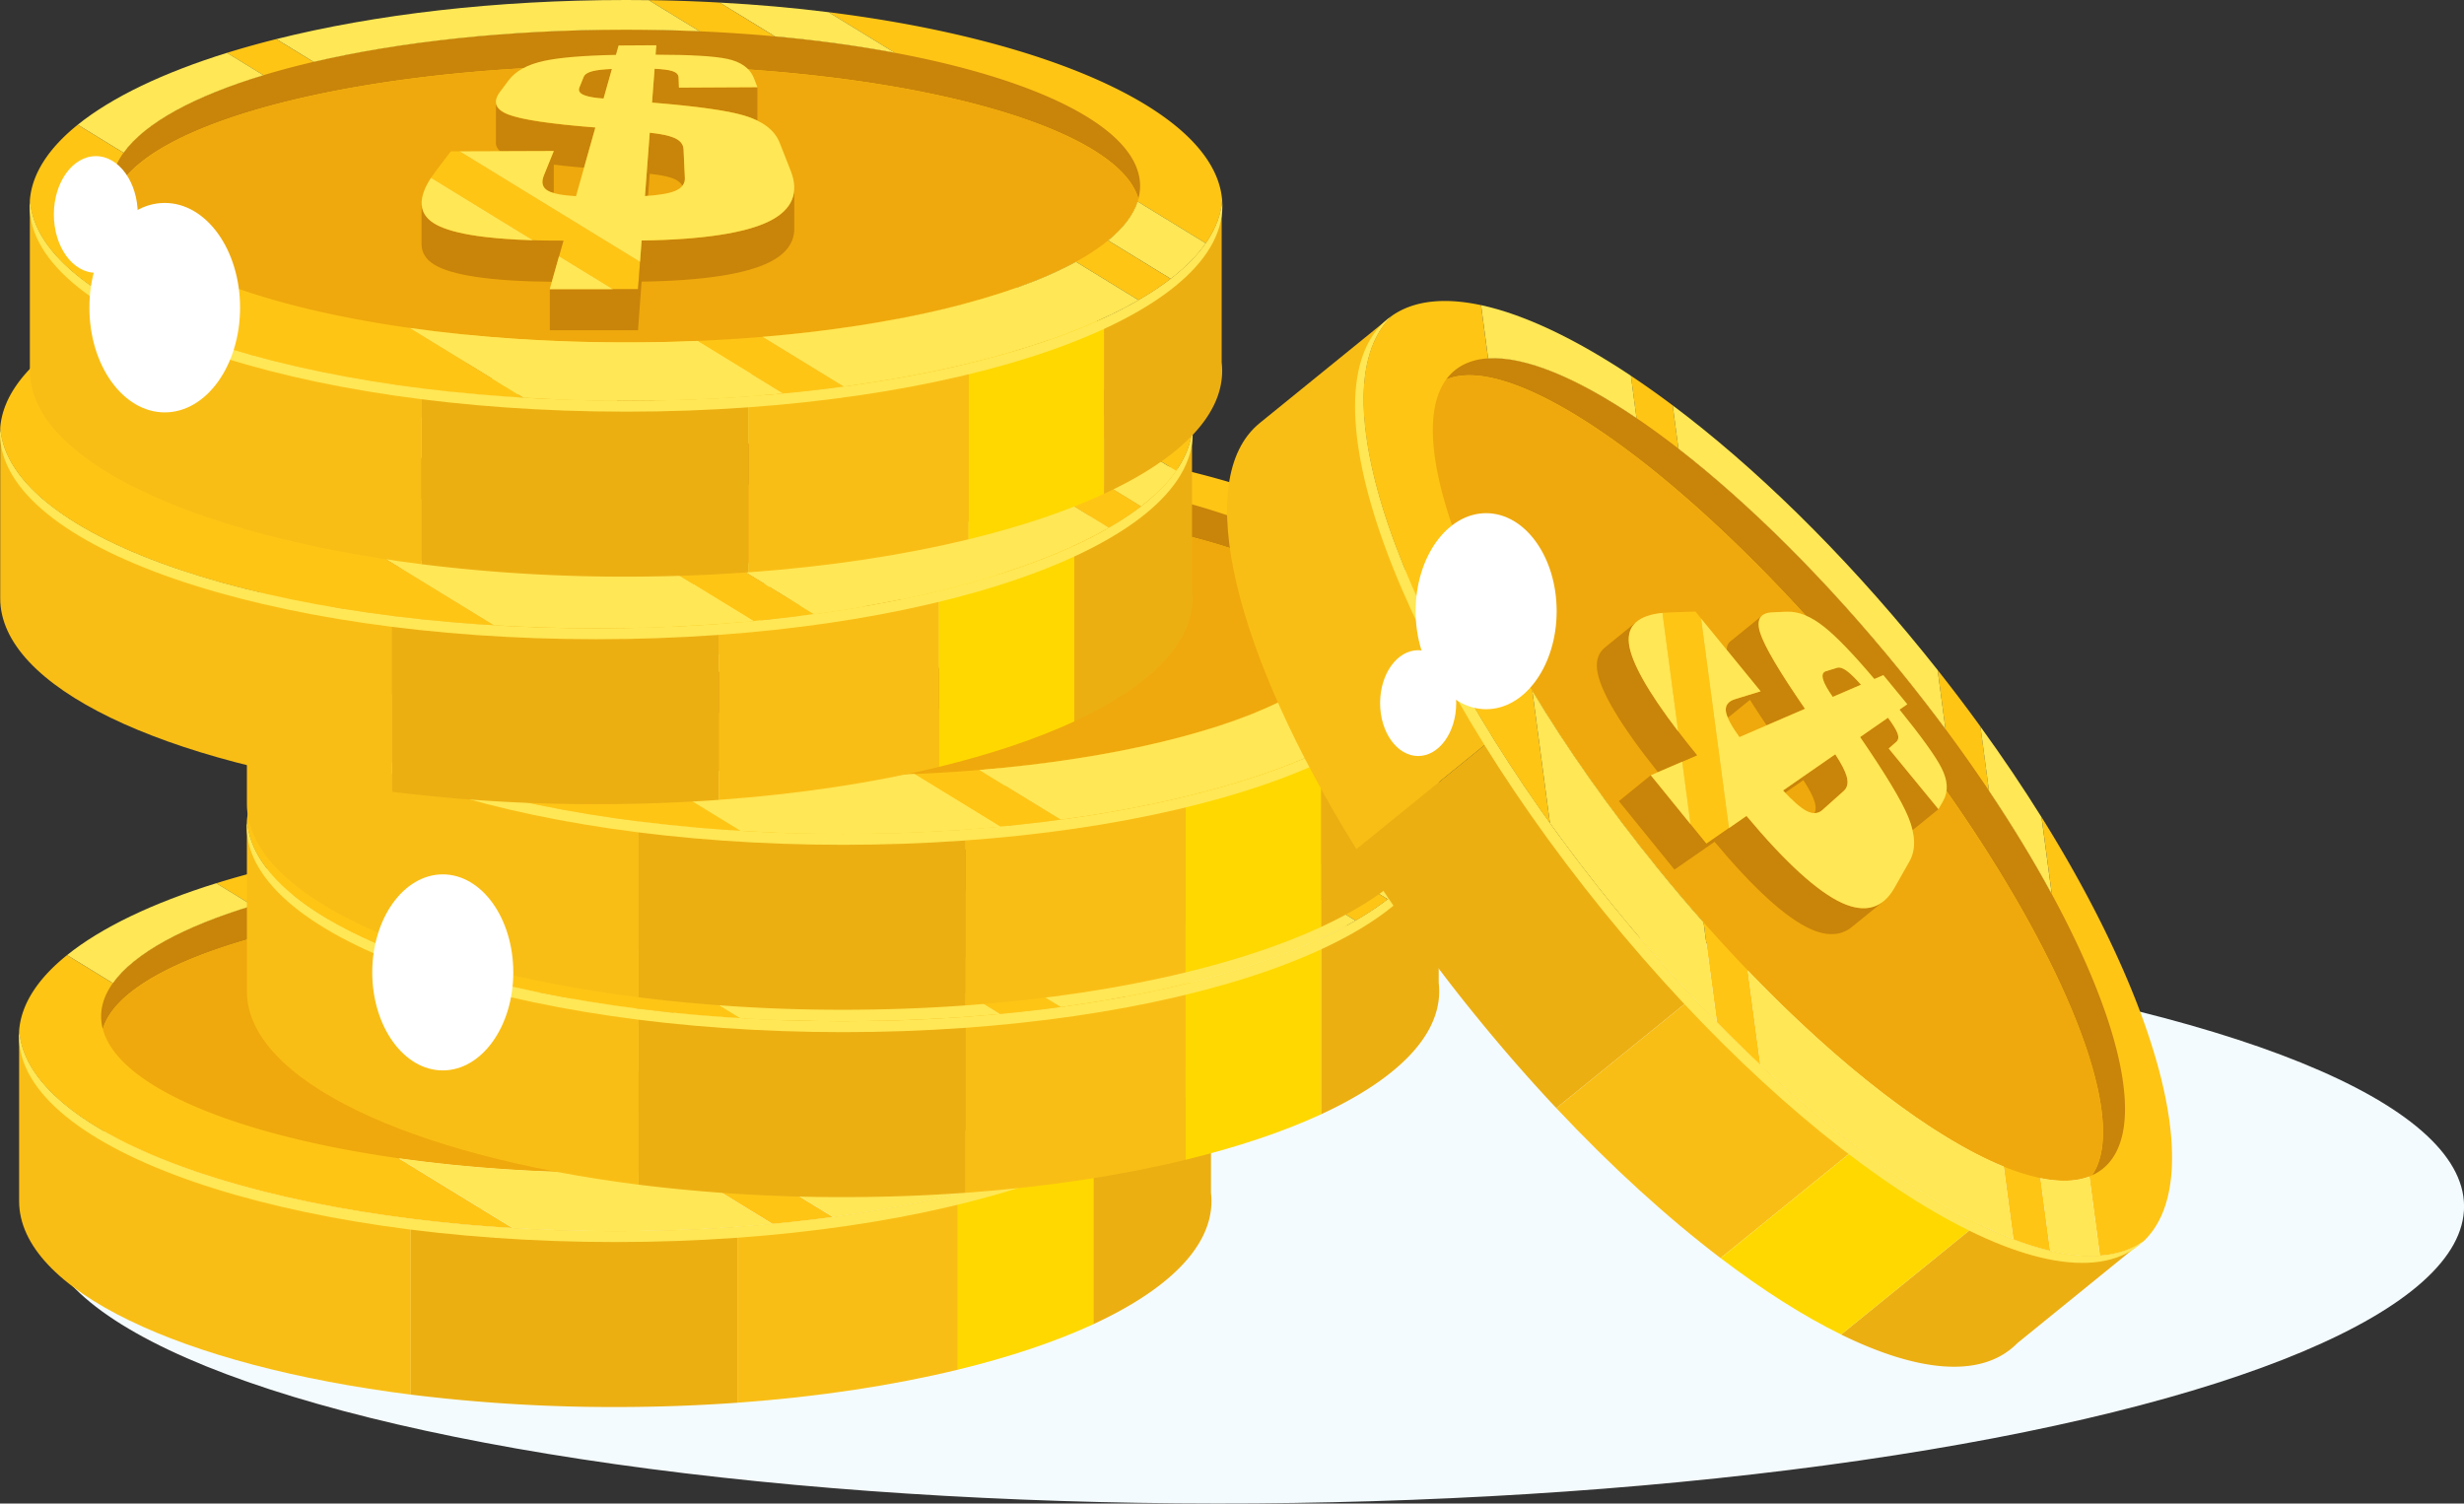 <svg xmlns="http://www.w3.org/2000/svg" viewBox="0 0 2878.7 1756.62"><rect x="0" y="0" width="2878.7" height="1756.62" fill="#333333" stroke="none"/><defs><style>.cls-1{fill:#f4fbfe;}.cls-2{fill:#ecaf12;}.cls-3{fill:#f9be15;}.cls-4{fill:#ffd800;}.cls-5{fill:#ffc515;}.cls-6{fill:#c9840a;}.cls-7{fill:#efa90c;}.cls-8{fill:#ffe755;}.cls-9{fill:#fff;}</style></defs><title>tokenimg</title><g id="Layer_2" data-name="Layer 2"><g id="Shine"><ellipse class="cls-1" cx="1464.26" cy="1418.86" rx="1414.48" ry="337.63" transform="translate(-9.8 10.18) rotate(-0.4)"/><path class="cls-2" d="M862.17,1433.26v205.51c-46.25,3.34-94.18,5.1-143.3,5.1A1919.49,1919.49,0,0,1,480,1629.36V1423.84c74.49,9.4,154.92,14.51,238.83,14.51C768,1438.35,815.92,1436.6,862.17,1433.26Z"/><path class="cls-2" d="M1415.35,1403.39c0,53.9-51.36,103.66-138.11,143.77V1341.72c80.58-37.2,130.68-82.72,137.54-132.15v184A87.15,87.15,0,0,1,1415.35,1403.39Z"/><path class="cls-3" d="M480,1423.84v205.52c-267-33.65-457.66-122.13-457.66-226v-195h.42C35.15,1307.65,221.92,1391.34,480,1423.84Z"/><path class="cls-3" d="M1119.12,1394.73v205.49c-75.9,18.43-162.94,31.76-256.95,38.55V1433.26C956.17,1426.47,1043.21,1413.16,1119.12,1394.73Z"/><path class="cls-4" d="M1277.24,1341.72v205.44c-44.22,20.44-97.63,38.37-158.12,53.06V1394.73C1179.6,1380.06,1233,1362.15,1277.24,1341.72Z"/><path class="cls-5" d="M1282.14,1251.1l73.14,44.79a340.51,340.51,0,0,1-37.51,24.93L1244.55,1276c-77.43,42.48-208.92,74.59-366.22,87.72l94.88,58.11q-34.5,4.68-70.7,8.09l-100.3-61.43c-27.23,1.15-55.06,1.75-83.34,1.75-90.36,0-176.06-6.07-252.93-16.94L599,1434.8c-321.81-19.25-567.92-114.7-576.66-230.55,2.37-31.32,22.08-61.15,56-88.38l53.54,32.79c24.95-35,82.91-66.29,163.46-90.65l-42.62-26.1q27.54-8.57,57.64-16.1l43.5,26.65c101.17-23.58,227.71-37.6,365-37.6q43.85,0,86.08,1.86l-59.42-36.39q42.06.54,82.76,2.78l64.54,39.53c49.72,4.57,96.72,11.05,140.07,19.15l-77.39-47.4c262.81,32.74,452.2,118.49,459.84,219.86-1.29,17.22-7.83,34-19.07,50.1l-79.66-48.8C1311.51,1221.42,1299.73,1236.68,1282.14,1251.1Z"/><path class="cls-6" d="M1319.51,1187.54a57.56,57.56,0,0,1-2,14.84c-12.18-42.74-80.44-81-184-108.94-46.57-12.56-100.26-23-159.2-30.86-30.17-4-61.71-7.33-94.37-9.9-51.28-4-105.31-6.17-161.12-6.17-116.27,0-224.83,9.33-316.79,25.49-22,3.87-43.1,8.13-63.1,12.75-85.2,19.67-150.91,45.83-187.72,75.79-16.3,13.27-26.93,27.3-31.07,41.84a57.56,57.56,0,0,1-2-14.84c0-13.34,4.7-26.35,13.64-38.88,24.95-35,82.91-66.29,163.46-90.65,18.37-5.56,37.92-10.75,58.52-15.55,101.17-23.58,227.71-37.6,365-37.6q43.85,0,86.08,1.86c30.07,1.32,59.42,3.3,87.88,5.92,49.72,4.57,96.72,11.05,140.07,19.15C1204.84,1063.93,1319.51,1121.66,1319.51,1187.54Z"/><path class="cls-7" d="M1317.55,1202.38c-.28,1.07-.6,2.12-.93,3.17-5.11,15.87-16.89,31.13-34.48,45.55a246.74,246.74,0,0,1-37.59,24.88c-77.43,42.48-208.92,74.59-366.22,87.72q-37.16,3.12-76.12,4.77c-27.23,1.15-55.06,1.75-83.34,1.75-90.36,0-176.06-6.07-252.93-16.94-191.37-27.07-328-83.88-345.75-150.9,4.14-14.54,14.77-28.57,31.07-41.84,36.81-30,102.52-56.12,187.72-75.79,20-4.62,41.08-8.88,63.1-12.75,92-16.16,200.52-25.49,316.79-25.49,55.81,0,109.84,2.15,161.12,6.17,32.66,2.57,64.2,5.89,94.36,9.9h0c58.94,7.84,112.63,18.3,159.19,30.86h0C1237.11,1121.36,1305.37,1159.64,1317.55,1202.38Z"/><path class="cls-8" d="M1415.6,1210.64c0,132.81-311.94,240.47-696.73,240.47S22.14,1343.45,22.14,1210.64c0-2.14.08-4.26.24-6.39,9.8,129.87,317.88,234.1,696.49,234.1s686.69-104.23,696.48-234.1C1415.52,1206.38,1415.6,1208.5,1415.6,1210.64Z"/><path class="cls-8" d="M1032.9,1031.79c-43.35-8.1-90.35-14.58-140.07-19.15l-64.54-39.53c43.91,2.39,86.45,6.2,127.22,11.28Z"/><path class="cls-8" d="M1396.28,1254.35c-10,14.4-23.83,28.28-41,41.54l-73.14-44.79c17.59-14.42,29.37-29.68,34.48-45.55Z"/><path class="cls-5" d="M524.46,1147l-10.27,0L496,1170.93c-1.8,2.37-3.44,4.69-4.94,7l119.16,73q16,.48,33.91.46h1.64l-5.13,18.17L703.45,1308h29.34l2.42-32Z"/><path class="cls-6" d="M746.59,1173.23q19.11,2,28.25,5.85,7.32,3.11,9.89,8.21a13.3,13.3,0,0,0,2.9-9.26l-1.57-33.51c-.28-6-4.06-10.4-11.22-13.45q-9.12-3.88-28.25-5.85l-5.59,74c1.25-.08,2.46-.17,3.65-.27Z"/><path class="cls-6" d="M680.09,1053.22c-5.87,1.45-9.45,3.72-10.72,6.86l-5,12.4c-1.52,3.77.37,6.76,5.79,8.91q7.08,2.82,22.48,3.9l9.76-34.58Q687.61,1051.36,680.09,1053.22Z"/><path class="cls-6" d="M581.3,1104c-9-3.48-13.68-8-14.37-13.39l0,0V1136c-.41,4.06,1.23,7.66,5,10.77l62.57-.22-11.55,28.6c-3.33,8.25-1.81,14.33,4.78,18a31.9,31.9,0,0,0,6.32,2.52l.45-1.11H633l1.42-.14v-32q15.69,1.92,35.36,3.63l13.25-46.92C630.35,1115.06,596.66,1110,581.3,1104Z"/><path class="cls-6" d="M780.22,1060.67c-.14-3.59-2.72-6.11-7.69-7.62q-6.33-1.93-20.3-2.57l-3,39.54c51.94,4.19,88.2,9.23,108,15.22a101.81,101.81,0,0,1,15.05,5.79v-39l-91.67.47Z"/><path class="cls-6" d="M645.76,1251.33h-1.64c-78.38.1-128.64-6.95-149.93-20.47-8.53-5.43-13.1-12.34-14-20.53l-.17-.09v46h0c.26,9.14,4.86,16.78,14.13,22.66,20.19,12.83,66.46,19.83,138,20.43Z"/><path class="cls-6" d="M915.44,1189.51c0,16-9.39,29.21-29,39-27.78,13.85-78,21.62-149.34,22.64l-4.3,56.85h-103v48h103l4.3-56.85c71.33-1,121.56-8.79,149.34-22.64,19.13-9.53,28.52-22.37,29-37.81h0v-49.18Z"/><path class="cls-8" d="M805,1006.72q-42.16-1.85-86.08-1.86c-137.31,0-263.85,14-365,37.6l-43.5-26.65c114.78-28.72,255.92-45.65,408.52-45.65q13.39,0,26.66.17Z"/><path class="cls-8" d="M1317.77,1320.82c-78.7,45.58-199.83,81.41-344.56,101l-94.88-58.11c157.3-13.13,288.79-45.24,366.22-87.72Z"/><path class="cls-8" d="M911.42,1170.05l-12.89-32.92c-5.9-15-19.76-25.41-41.23-31.89-19.85-6-56.11-11-108-15.22l3-39.53c9.31.42,16.08,1.26,20.3,2.56,5,1.51,7.55,4,7.69,7.62l.46,11.81,91.68-.47-4-10.14c-4.74-12.17-15.27-19.59-31.53-23-15.23-3.21-43-4.8-83.41-4.86l.84-11-4.25,0-35.4.22-4.51,0-3.12,11c-37.88.79-65.72,3.11-83.83,7.06-19.47,4.25-33.38,11.71-41.76,23l-10,13.44c-8.4,11.32-5.48,20.24,9.84,26.19s49.05,11.08,101.77,15.21l-22.67,80.29q-24-1.44-32.72-6.32c-6.58-3.67-8.1-9.75-4.76-18l11.54-28.6-110,.4L735.21,1276l1.88-24.9c71.33-1,121.56-8.79,149.34-22.63C913.55,1215,921.11,1194.82,911.42,1170.05Zm-218.78-84.77q-15.39-1.07-22.48-3.89c-5.42-2.15-7.32-5.14-5.79-8.91l5-12.4c1.27-3.14,4.85-5.41,10.72-6.86q7.51-1.86,22.31-2.51Zm83.56,107.94q-10.55,4.37-35.19,6l5.58-74q19.11,2,28.25,5.85c7.16,3,10.94,7.5,11.22,13.45l1.57,33.51C788,1184.8,784.17,1189.91,776.2,1193.22Z"/><path class="cls-8" d="M295.33,1058c-80.55,24.36-138.51,55.63-163.46,90.65l-53.54-32.79c40.07-32.24,100-60.83,174.38-84Z"/><path class="cls-8" d="M902.51,1429.9c-58.5,5.51-120.08,8.45-183.64,8.45-40.86,0-80.9-1.21-119.83-3.55l-133.1-81.52c76.87,10.87,162.57,16.94,252.93,16.94,28.28,0,56.11-.6,83.34-1.75Z"/><path class="cls-8" d="M610.21,1250.87c-59.13-1.75-98-8.55-116-20s-18.43-29.82-3.14-53Z"/><polygon class="cls-8" points="703.45 1307.98 629.77 1307.98 640.63 1269.5 703.45 1307.98"/><path class="cls-2" d="M1128.24,1188v205.51c-46.24,3.34-94.17,5.1-143.3,5.1a1919.55,1919.55,0,0,1-238.83-14.52V1178.6a1919.61,1919.61,0,0,0,238.83,14.51C1034.07,1193.11,1082,1191.35,1128.24,1188Z"/><path class="cls-2" d="M1681.43,1158.15c0,53.9-51.37,103.66-138.11,143.77V1096.48c80.57-37.2,130.67-82.72,137.53-132.15v184A84.62,84.62,0,0,1,1681.43,1158.15Z"/><path class="cls-3" d="M746.11,1178.6v205.51c-267-33.65-457.65-122.12-457.65-226v-195h.42C301.23,1062.41,488,1146.1,746.11,1178.6Z"/><path class="cls-3" d="M1385.19,1149.49V1355c-75.9,18.43-162.94,31.76-257,38.55V1188C1222.24,1181.23,1309.29,1167.91,1385.19,1149.49Z"/><path class="cls-4" d="M1543.32,1096.48v205.44c-44.22,20.44-97.64,38.36-158.13,53.06V1149.49C1445.68,1134.82,1499.09,1116.9,1543.32,1096.48Z"/><path class="cls-5" d="M1548.22,1005.85l73.14,44.8a339.73,339.73,0,0,1-37.52,24.93l-73.22-44.85c-77.43,42.49-208.91,74.59-366.21,87.73l94.87,58.11q-34.48,4.67-70.69,8.09l-100.3-61.43q-40.86,1.73-83.35,1.74c-90.36,0-176.06-6.07-252.93-16.94l133.11,81.53C543.31,1170.31,297.2,1074.86,288.46,959c2.36-31.32,22.07-61.15,55.94-88.38l53.54,32.79c25-35,82.91-66.29,163.46-90.65l-42.62-26.11q27.54-8.55,57.65-16.09l43.5,26.64c101.16-23.58,227.71-37.59,365-37.59q43.84,0,86.08,1.86l-59.42-36.39q42.06.54,82.77,2.78l64.53,39.53c49.72,4.56,96.72,11,140.08,19.15l-77.39-47.41c262.8,32.75,452.2,118.5,459.84,219.87-1.29,17.21-7.83,34-19.08,50.1l-79.66-48.8C1577.59,976.17,1565.81,991.44,1548.22,1005.85Z"/><path class="cls-6" d="M1585.58,942.3a57.56,57.56,0,0,1-2,14.84c-12.17-42.74-80.43-81-184-108.94-46.56-12.56-100.25-23-159.19-30.86-30.17-4-61.71-7.34-94.37-9.9-51.28-4-105.31-6.17-161.13-6.17-116.27,0-224.83,9.33-316.79,25.48q-33,5.82-63.1,12.75c-85.19,19.68-150.91,45.83-187.71,75.8-16.31,13.27-26.93,27.3-31.07,41.84a57.12,57.12,0,0,1-2-14.84c0-13.34,4.7-26.35,13.63-38.88,25-35,82.91-66.29,163.46-90.65q27.57-8.34,58.53-15.56c101.16-23.58,227.71-37.59,365-37.59q43.84,0,86.08,1.86c30.07,1.32,59.43,3.3,87.88,5.92,49.72,4.56,96.72,11,140.08,19.15C1470.92,818.68,1585.58,876.42,1585.58,942.3Z"/><path class="cls-7" d="M1583.62,957.14c-.28,1.06-.59,2.12-.93,3.17-5.1,15.86-16.88,31.13-34.47,45.54a244.89,244.89,0,0,1-37.6,24.88c-77.43,42.49-208.91,74.59-366.21,87.73q-37.15,3.11-76.12,4.77-40.86,1.73-83.35,1.74c-90.36,0-176.06-6.07-252.93-16.94C540.65,1081,404,1024.16,386.27,957.14c4.14-14.54,14.76-28.57,31.07-41.84,36.8-30,102.52-56.12,187.71-75.8q30-6.93,63.1-12.75c92-16.15,200.52-25.48,316.79-25.48,55.82,0,109.85,2.14,161.13,6.17,32.66,2.56,64.19,5.88,94.36,9.9h0c58.93,7.83,112.63,18.3,159.18,30.86h0C1503.19,876.12,1571.45,914.4,1583.62,957.14Z"/><path class="cls-8" d="M1681.68,965.39c0,132.82-311.94,240.48-696.74,240.48S288.21,1098.21,288.21,965.39c0-2.13.09-4.26.25-6.38,9.79,129.87,317.88,234.1,696.48,234.1s686.7-104.23,696.49-234.1C1681.59,961.13,1681.68,963.26,1681.68,965.39Z"/><path class="cls-8" d="M1299,786.55c-43.36-8.11-90.36-14.59-140.08-19.15l-64.53-39.53c43.9,2.39,86.44,6.19,127.22,11.27Z"/><path class="cls-8" d="M1662.35,1009.11c-10,14.39-23.83,28.28-41,41.54l-73.14-44.8c17.59-14.41,29.37-29.68,34.47-45.54Z"/><path class="cls-5" d="M790.53,901.71l-10.27,0-18.2,23.94q-2.68,3.54-4.94,6.95l119.16,73q16,.47,33.92.45h1.64l-5.13,18.18,62.82,38.48h29.34l2.41-32Z"/><path class="cls-6" d="M1012.66,928q19.13,2,28.25,5.85c4.88,2.07,8.19,4.8,9.89,8.2a13.31,13.31,0,0,0,2.91-9.25l-1.57-33.51c-.28-6-4.06-10.41-11.23-13.45q-9.12-3.89-28.25-5.85l-5.58,74,3.64-.27Z"/><path class="cls-6" d="M946.16,808c-5.87,1.46-9.44,3.73-10.71,6.87l-5,12.4c-1.52,3.77.38,6.76,5.8,8.91q7.08,2.82,22.47,3.89l9.76-34.57Q953.68,806.12,946.16,808Z"/><path class="cls-6" d="M847.37,858.74c-9-3.49-13.68-8-14.36-13.39l0,0v45.44c-.4,4.06,1.24,7.66,5,10.77l62.56-.22L889,929.92c-3.33,8.25-1.81,14.32,4.77,18a32,32,0,0,0,6.33,2.52l.44-1.11h-1.42l1.42-.14v-32q15.71,1.9,35.37,3.62L949.14,874C896.43,869.82,862.73,864.72,847.37,858.74Z"/><path class="cls-6" d="M1046.3,815.43c-.14-3.59-2.72-6.11-7.69-7.63q-6.33-1.93-20.31-2.56l-3,39.53c51.95,4.19,88.21,9.24,108.06,15.23a102.25,102.25,0,0,1,15,5.79v-39l-91.67.48Z"/><path class="cls-6" d="M911.84,1006.08H910.2c-78.38.09-128.65-7-149.93-20.48-8.54-5.42-13.11-12.33-14-20.52l-.17-.09v46h0c.27,9.14,4.87,16.77,14.14,22.66,20.18,12.82,66.45,19.82,138,20.43Z"/><path class="cls-6" d="M1181.52,944.26c0,16-9.4,29.22-29,39-27.77,13.85-78,21.62-149.34,22.64l-4.29,56.85h-103v48h103l4.29-56.85c71.34-1,121.57-8.79,149.34-22.64,19.14-9.53,28.52-22.38,29-37.81h0v-49.2Z"/><path class="cls-8" d="M1071,761.48q-42.16-1.85-86.08-1.86c-137.3,0-263.85,14-365,37.59l-43.5-26.64c114.78-28.72,255.92-45.66,408.51-45.66q13.39,0,26.66.18Z"/><path class="cls-8" d="M1583.84,1075.58c-78.69,45.58-199.82,81.41-344.56,101l-94.87-58.11c157.3-13.14,288.78-45.24,366.21-87.73Z"/><path class="cls-8" d="M1177.49,924.81l-12.89-32.92c-5.89-15-19.75-25.42-41.22-31.89-19.85-6-56.11-11-108.05-15.23l3-39.53c9.3.42,16.08,1.27,20.3,2.56,5,1.52,7.55,4,7.69,7.62l.46,11.82,91.67-.48-3.94-10.14c-4.74-12.17-15.27-19.58-31.54-23-15.23-3.22-43-4.81-83.4-4.86l.83-11-4.25,0-35.39.22-4.52,0-3.11,11c-37.88.78-65.72,3.1-83.83,7.06-19.48,4.25-33.39,11.71-41.76,23l-10,13.43c-8.41,11.33-5.48,20.25,9.84,26.2s49,11.08,101.76,15.2l-22.66,80.29q-24-1.43-32.72-6.31c-6.58-3.68-8.1-9.75-4.77-18l11.55-28.6-110,.39,210.75,129.08,1.88-24.9c71.34-1,121.57-8.79,149.35-22.63C1179.63,969.73,1187.19,949.58,1177.49,924.81ZM958.71,840q-15.37-1.06-22.47-3.89c-5.42-2.16-7.32-5.15-5.8-8.92l5-12.39c1.27-3.14,4.84-5.41,10.71-6.86q7.53-1.87,22.31-2.51ZM1042.28,948q-10.54,4.38-35.2,6l5.58-74q19.13,2,28.25,5.85c7.17,3,10.95,7.49,11.23,13.45l1.56,33.51C1054,939.56,1050.24,944.66,1042.28,948Z"/><path class="cls-8" d="M561.4,812.77c-80.55,24.36-138.5,55.63-163.46,90.65L344.4,870.63c40.08-32.24,100-60.83,174.38-84Z"/><path class="cls-8" d="M1168.59,1184.66c-58.51,5.51-120.08,8.45-183.65,8.45-40.85,0-80.89-1.21-119.82-3.55L732,1108C808.88,1118.9,894.58,1125,984.94,1125q42.43,0,83.35-1.74Z"/><path class="cls-8" d="M876.28,1005.63c-59.13-1.75-98-8.56-116-20-18.19-11.55-18.43-29.82-3.15-53Z"/><polygon class="cls-8" points="969.53 1062.74 895.84 1062.74 906.71 1024.26 969.53 1062.74"/><path class="cls-2" d="M1128.24,969.11v205.51c-46.24,3.35-94.17,5.1-143.3,5.1a1919.61,1919.61,0,0,1-238.83-14.51V959.69C820.6,969.09,901,974.2,984.94,974.2,1034.07,974.2,1082,972.45,1128.24,969.11Z"/><path class="cls-2" d="M1681.43,939.24c0,53.9-51.37,103.66-138.11,143.77V877.57c80.57-37.2,130.67-82.72,137.53-132.15v184A84.58,84.58,0,0,1,1681.43,939.24Z"/><path class="cls-3" d="M746.11,959.69v205.52c-267-33.65-457.65-122.13-457.65-226v-195h.42C301.23,843.5,488,927.19,746.11,959.69Z"/><path class="cls-3" d="M1385.19,930.58v205.49c-75.9,18.43-162.94,31.77-257,38.55V969.11C1222.24,962.32,1309.29,949,1385.19,930.58Z"/><path class="cls-4" d="M1543.32,877.57V1083c-44.22,20.44-97.64,38.37-158.13,53.06V930.58C1445.68,915.91,1499.09,898,1543.32,877.57Z"/><path class="cls-5" d="M1548.22,787l73.14,44.79a339.73,339.73,0,0,1-37.52,24.93l-73.22-44.84c-77.43,42.49-208.91,74.59-366.21,87.72l94.87,58.11q-34.48,4.68-70.69,8.09l-100.3-61.43q-40.86,1.73-83.35,1.75c-90.36,0-176.06-6.07-252.93-16.94l133.11,81.52C543.31,951.4,297.2,856,288.46,740.1c2.36-31.32,22.07-61.15,55.94-88.38l53.54,32.79c25-35,82.91-66.28,163.46-90.65l-42.62-26.1q27.54-8.57,57.65-16.09l43.5,26.64c101.16-23.58,227.71-37.6,365-37.6q43.84,0,86.08,1.86l-59.42-36.39q42.06.54,82.77,2.78l64.53,39.53c49.72,4.57,96.72,11,140.08,19.15l-77.39-47.4c262.8,32.74,452.2,118.49,459.84,219.86-1.29,17.22-7.83,34-19.08,50.1l-79.66-48.79C1577.59,757.27,1565.81,772.54,1548.22,787Z"/><path class="cls-6" d="M1585.58,723.39a57.56,57.56,0,0,1-2,14.84c-12.17-42.74-80.43-81-184-108.94-46.56-12.56-100.25-23-159.19-30.85-30.17-4-61.71-7.34-94.37-9.9-51.28-4-105.31-6.18-161.13-6.18-116.27,0-224.83,9.33-316.79,25.49q-33,5.8-63.1,12.75c-85.19,19.67-150.91,45.83-187.71,75.79-16.31,13.28-26.93,27.3-31.07,41.84a57.12,57.12,0,0,1-2-14.84c0-13.34,4.7-26.35,13.63-38.88,25-35,82.91-66.28,163.46-90.65q27.57-8.33,58.53-15.55c101.16-23.58,227.71-37.6,365-37.6q43.84,0,86.08,1.86c30.07,1.32,59.43,3.31,87.88,5.92,49.72,4.57,96.72,11,140.08,19.15C1470.92,599.78,1585.58,657.51,1585.58,723.39Z"/><path class="cls-7" d="M1583.62,738.23c-.28,1.07-.59,2.12-.93,3.18-5.1,15.86-16.88,31.13-34.47,45.54a246.37,246.37,0,0,1-37.6,24.88c-77.43,42.49-208.91,74.59-366.21,87.72q-37.15,3.12-76.12,4.77-40.86,1.73-83.35,1.75c-90.36,0-176.06-6.07-252.93-16.94-191.36-27.07-328-83.87-345.74-150.9,4.14-14.54,14.76-28.56,31.07-41.84,36.8-30,102.52-56.12,187.71-75.79q30-6.93,63.1-12.75c92-16.16,200.52-25.49,316.79-25.49,55.82,0,109.85,2.15,161.13,6.18,32.66,2.56,64.19,5.88,94.36,9.9h0c58.93,7.83,112.63,18.29,159.18,30.85h0C1503.19,657.21,1571.45,695.49,1583.62,738.23Z"/><path class="cls-8" d="M1681.68,746.49C1681.68,879.3,1369.74,987,984.94,987S288.21,879.3,288.21,746.49c0-2.14.09-4.26.25-6.39C298.25,870,606.34,974.2,984.94,974.2S1671.64,870,1681.43,740.1C1681.59,742.23,1681.68,744.35,1681.68,746.49Z"/><path class="cls-8" d="M1299,567.64c-43.36-8.1-90.36-14.58-140.08-19.15L1094.37,509c43.9,2.39,86.44,6.2,127.22,11.28Z"/><path class="cls-8" d="M1662.35,790.2c-10,14.4-23.83,28.28-41,41.54L1548.22,787c17.59-14.41,29.37-29.68,34.47-45.54Z"/><path class="cls-5" d="M790.53,682.81l-10.27,0-18.2,23.94q-2.68,3.56-4.94,7l119.16,73q16,.46,33.92.45h1.64l-5.13,18.17,62.82,38.48h29.34l2.41-31.94Z"/><path class="cls-6" d="M1012.66,709.08q19.13,2,28.25,5.85c4.88,2.07,8.19,4.8,9.89,8.21a13.34,13.34,0,0,0,2.91-9.25l-1.57-33.52c-.28-6-4.06-10.4-11.23-13.45q-9.12-3.88-28.25-5.85l-5.58,74c1.24-.08,2.45-.17,3.64-.27Z"/><path class="cls-6" d="M946.16,589.07c-5.87,1.45-9.44,3.72-10.71,6.86l-5,12.4c-1.52,3.77.38,6.76,5.8,8.91q7.08,2.82,22.47,3.9l9.76-34.58Q953.68,587.21,946.16,589.07Z"/><path class="cls-6" d="M847.37,639.83c-9-3.48-13.68-8-14.36-13.39l0,0v45.44c-.4,4.06,1.24,7.66,5,10.78l62.56-.23L889,711c-3.33,8.25-1.81,14.33,4.77,18a31.41,31.41,0,0,0,6.33,2.52l.44-1.11h-1.42l1.42-.14v-32q15.71,1.92,35.37,3.63L949.14,655C896.43,650.91,862.73,645.81,847.37,639.83Z"/><path class="cls-6" d="M1046.3,596.52c-.14-3.58-2.72-6.11-7.69-7.62q-6.33-1.93-20.3-2.56l-3,39.53c51.95,4.19,88.21,9.24,108.06,15.22a101.13,101.13,0,0,1,15,5.8v-39l-91.67.47Z"/><path class="cls-6" d="M911.84,787.18H910.2c-78.38.1-128.65-6.95-149.93-20.47-8.54-5.43-13.11-12.33-14-20.53l-.17-.09v46h0c.27,9.14,4.87,16.78,14.14,22.67,20.18,12.82,66.45,19.82,138,20.42Z"/><path class="cls-6" d="M1181.52,725.36c0,16-9.4,29.21-29,39-27.77,13.85-78,21.61-149.34,22.63l-4.29,56.86h-103v48h103l4.29-56.85c71.34-1,121.57-8.79,149.34-22.64,19.14-9.53,28.52-22.37,29-37.81h0V725.35Z"/><path class="cls-8" d="M1071,542.57q-42.16-1.83-86.08-1.86c-137.3,0-263.85,14-365,37.6l-43.5-26.64C691.21,522.94,832.35,506,984.94,506q13.39,0,26.66.17Z"/><path class="cls-8" d="M1583.84,856.67c-78.69,45.58-199.82,81.41-344.56,101l-94.87-58.11c157.3-13.13,288.78-45.23,366.21-87.72Z"/><path class="cls-8" d="M1177.49,705.9,1164.6,673c-5.89-15-19.75-25.41-41.22-31.88-19.85-6-56.11-11-108.05-15.23l3-39.53c9.3.42,16.08,1.27,20.3,2.56,5,1.51,7.55,4,7.69,7.62l.46,11.81,91.67-.47-3.94-10.14c-4.74-12.17-15.27-19.59-31.54-23-15.23-3.21-43-4.8-83.4-4.86l.83-11-4.25,0-35.39.22-4.52,0-3.11,11c-37.88.79-65.72,3.11-83.83,7.06-19.48,4.25-33.39,11.71-41.76,23l-10,13.43c-8.41,11.32-5.48,20.24,9.84,26.2s49,11.07,101.76,15.2l-22.66,80.29q-24-1.44-32.72-6.32c-6.58-3.67-8.1-9.75-4.77-18l11.55-28.61-110,.4,210.75,129.08,1.88-24.91c71.34-1,121.57-8.79,149.35-22.63C1179.63,750.83,1187.19,730.67,1177.49,705.9ZM958.71,621.13q-15.37-1.07-22.47-3.88c-5.42-2.16-7.32-5.15-5.8-8.92l5-12.4c1.27-3.14,4.84-5.41,10.71-6.86q7.53-1.86,22.31-2.51Zm83.57,107.94q-10.54,4.36-35.2,6l5.58-74q19.13,2,28.25,5.84c7.17,3.05,10.95,7.5,11.23,13.45l1.56,33.51C1054,720.65,1050.24,725.76,1042.28,729.07Z"/><path class="cls-8" d="M561.4,593.86c-80.55,24.37-138.5,55.64-163.46,90.65L344.4,651.72c40.08-32.23,100-60.83,174.38-84Z"/><path class="cls-8" d="M1168.59,965.75c-58.51,5.51-120.08,8.45-183.65,8.45-40.85,0-80.89-1.21-119.82-3.55L732,889.13c76.87,10.87,162.57,16.94,252.93,16.94q42.43,0,83.35-1.75Z"/><path class="cls-8" d="M876.28,786.73c-59.13-1.76-98-8.56-116-20-18.19-11.54-18.43-29.82-3.15-53Z"/><polygon class="cls-8" points="969.53 843.83 895.84 843.83 906.71 805.36 969.53 843.83"/><path class="cls-2" d="M840,729V934.48c-46.24,3.34-94.17,5.09-143.3,5.09A1919.61,1919.61,0,0,1,457.9,925.06V719.54c74.49,9.4,154.93,14.51,238.83,14.51C745.86,734.05,793.79,732.3,840,729Z"/><path class="cls-2" d="M1393.22,699.09c0,53.91-51.37,103.67-138.12,143.77V637.43c80.58-37.2,130.68-82.72,137.54-132.15v184A84.58,84.58,0,0,1,1393.22,699.09Z"/><path class="cls-3" d="M457.9,719.54V925.06C190.88,891.41.25,802.94.25,699.09v-195H.67C13,603.36,199.79,687.05,457.9,719.54Z"/><path class="cls-3" d="M1097,690.44V895.93c-75.9,18.43-162.94,31.76-257,38.55V729C934,722.18,1021.07,708.86,1097,690.44Z"/><path class="cls-4" d="M1255.1,637.43V842.86c-44.21,20.44-97.63,38.37-158.12,53.07V690.44C1157.46,675.76,1210.88,657.85,1255.1,637.43Z"/><path class="cls-5" d="M1260,546.8l73.14,44.8a339.54,339.54,0,0,1-37.51,24.92l-73.22-44.84C1145,614.17,1013.5,646.27,856.2,659.41l94.87,58.11q-34.49,4.66-70.69,8.09l-100.3-61.43q-40.86,1.73-83.35,1.74c-90.36,0-176.06-6.07-252.93-16.94l133.1,81.53C255.1,711.26,9,615.81.25,500c2.36-31.32,22.07-61.15,55.94-88.39l53.54,32.8c25-35,82.91-66.29,163.46-90.65l-42.62-26.11q27.54-8.57,57.64-16.09l43.5,26.64c101.17-23.58,227.72-37.59,365-37.59q43.85,0,86.08,1.86L723.39,266q42.06.56,82.77,2.79l64.53,39.53c49.72,4.56,96.72,11,140.07,19.15l-77.39-47.41c262.81,32.75,452.2,118.5,459.85,219.87-1.3,17.21-7.84,34-19.08,50.1l-79.66-48.8C1289.37,517.12,1277.6,532.39,1260,546.8Z"/><path class="cls-6" d="M1297.37,483.25a57.56,57.56,0,0,1-2,14.84c-12.17-42.74-80.44-81-184-108.94-46.57-12.56-100.25-23-159.2-30.86-30.16-4-61.71-7.34-94.37-9.9-51.27-4-105.31-6.18-161.12-6.18-116.27,0-224.83,9.33-316.79,25.49-22,3.87-43.1,8.13-63.1,12.75-85.2,19.68-150.91,45.83-187.71,75.79-16.31,13.28-26.93,27.3-31.08,41.85a57.56,57.56,0,0,1-2-14.84c0-13.34,4.71-26.36,13.64-38.88,25-35,82.91-66.29,163.46-90.65,18.37-5.56,37.92-10.76,58.52-15.56,101.17-23.58,227.72-37.59,365-37.59q43.85,0,86.08,1.86c30.07,1.32,59.43,3.3,87.88,5.92,49.72,4.56,96.72,11,140.07,19.15C1182.71,359.63,1297.37,417.36,1297.37,483.25Z"/><path class="cls-7" d="M1295.41,498.09c-.28,1.06-.59,2.12-.93,3.17-5.11,15.86-16.88,31.13-34.48,45.54a245.75,245.75,0,0,1-37.59,24.88C1145,614.17,1013.5,646.27,856.2,659.41q-37.17,3.11-76.12,4.77-40.86,1.73-83.35,1.74c-90.36,0-176.06-6.07-252.93-16.94-191.36-27.06-328-83.87-345.75-150.89,4.15-14.55,14.77-28.57,31.08-41.85,36.8-30,102.51-56.11,187.71-75.79,20-4.62,41.08-8.88,63.1-12.75,92-16.16,200.52-25.49,316.79-25.49,55.81,0,109.85,2.15,161.12,6.18,32.66,2.56,64.2,5.88,94.37,9.9h0c58.94,7.83,112.63,18.3,159.19,30.86h0C1215,417.07,1283.24,455.35,1295.41,498.09Z"/><path class="cls-8" d="M1393.46,506.34c0,132.82-311.94,240.48-696.73,240.48S0,639.16,0,506.34q0-3.19.25-6.38C10,629.83,318.12,734.05,696.73,734.05S1383.42,629.83,1393.22,500Q1393.46,503.14,1393.46,506.34Z"/><path class="cls-8" d="M1010.76,327.5c-43.35-8.11-90.35-14.59-140.07-19.15l-64.53-39.53c43.9,2.39,86.44,6.19,127.21,11.27Z"/><path class="cls-8" d="M1374.14,550.06c-10,14.39-23.83,28.28-41,41.54L1260,546.8c17.6-14.41,29.37-29.68,34.48-45.54Z"/><path class="cls-5" d="M502.32,442.66l-10.27,0-18.2,23.94q-2.69,3.54-4.94,6.95l119.16,73Q604,547,622,547h1.64l-5.13,18.18,62.82,38.48h29.35l2.41-32Z"/><path class="cls-6" d="M724.45,468.93q19.11,2,28.25,5.85c4.88,2.08,8.19,4.8,9.89,8.21a13.26,13.26,0,0,0,2.9-9.25l-1.57-33.51c-.28-6-4-10.41-11.22-13.46q-9.12-3.87-28.25-5.84l-5.59,74,3.65-.27Z"/><path class="cls-6" d="M658,348.92c-5.87,1.46-9.45,3.73-10.71,6.86l-5,12.4c-1.52,3.77.38,6.76,5.8,8.92q7.07,2.81,22.47,3.89l9.76-34.57Q665.47,347.07,658,348.92Z"/><path class="cls-6" d="M559.16,399.69c-9-3.49-13.68-8-14.36-13.39l0,0v45.44c-.4,4,1.24,7.66,5,10.77l62.57-.22-11.55,28.6c-3.33,8.24-1.81,14.32,4.78,18a31.52,31.52,0,0,0,6.32,2.53l.45-1.11H610.9l1.42-.14V458.19q15.69,1.9,35.37,3.62l13.24-46.91C608.22,410.77,574.52,405.67,559.16,399.69Z"/><path class="cls-6" d="M758.08,356.37c-.14-3.58-2.72-6.1-7.69-7.62-4.21-1.29-11-2.14-20.3-2.56l-3,39.53c51.95,4.19,88.21,9.24,108,15.23a100.19,100.19,0,0,1,15.06,5.79v-39l-91.67.48Z"/><path class="cls-6" d="M623.63,547H622c-78.39.09-128.65-7-149.94-20.48-8.53-5.42-13.1-12.33-14-20.52l-.17-.1v46h0c.26,9.13,4.86,16.77,14.13,22.66,20.19,12.82,66.46,19.82,138,20.43Z"/><path class="cls-6" d="M893.31,485.21c0,16-9.4,29.21-29,39-27.78,13.85-78,21.62-149.34,22.64l-4.29,56.85h-103v48h103L715,594.84c71.33-1,121.56-8.78,149.34-22.63,19.13-9.54,28.52-22.38,29-37.81h0V485.2Z"/><path class="cls-8" d="M782.81,302.43q-42.16-1.85-86.08-1.86c-137.3,0-263.85,14-365,37.59l-43.5-26.64C403,282.79,544.13,265.86,696.73,265.86q13.39,0,26.66.17Z"/><path class="cls-8" d="M1295.63,616.52c-78.7,45.59-199.83,81.41-344.56,101L856.2,659.41c157.3-13.14,288.78-45.24,366.21-87.73Z"/><path class="cls-8" d="M889.28,465.76l-12.89-32.92c-5.9-15-19.76-25.42-41.23-31.89-19.84-6-56.11-11-108-15.23l3-39.53c9.31.42,16.09,1.27,20.3,2.56,5,1.52,7.56,4,7.7,7.62l.46,11.82,91.67-.48-4-10.14c-4.73-12.17-15.27-19.58-31.53-23-15.23-3.21-43-4.8-83.4-4.85l.83-11-4.25,0-35.4.23L688,319l-3.11,11c-37.89.78-65.72,3.1-83.83,7.06-19.48,4.25-33.39,11.71-41.77,23l-10,13.43c-8.4,11.33-5.47,20.25,9.84,26.2s49.06,11.08,101.77,15.2l-22.66,80.29q-24-1.43-32.72-6.32c-6.58-3.67-8.11-9.75-4.77-18l11.54-28.6-110,.39L713.07,571.74l1.88-24.9c71.34-1,121.56-8.79,149.34-22.64C891.41,510.68,899,490.53,889.28,465.76ZM670.5,381c-10.25-.71-17.76-2-22.47-3.89-5.42-2.16-7.33-5.15-5.8-8.92l5-12.39c1.26-3.14,4.84-5.41,10.71-6.86q7.53-1.87,22.31-2.52Zm83.57,107.93q-10.56,4.38-35.2,6l5.58-74q19.11,2,28.25,5.85c7.17,3,10.95,7.49,11.23,13.45l1.56,33.51C765.81,480.51,762,485.61,754.07,488.92Z"/><path class="cls-8" d="M273.19,353.72c-80.55,24.36-138.51,55.63-163.46,90.65l-53.54-32.8c40.08-32.23,100-60.82,174.38-84Z"/><path class="cls-8" d="M880.38,725.61c-58.51,5.5-120.09,8.44-183.65,8.44-40.86,0-80.9-1.21-119.83-3.54L443.8,649c76.87,10.87,162.57,16.94,252.93,16.94q42.42,0,83.35-1.74Z"/><path class="cls-8" d="M588.07,546.58c-59.13-1.75-98-8.56-116-20-18.19-11.55-18.44-29.82-3.15-53Z"/><polygon class="cls-8" points="681.31 603.68 607.63 603.68 618.49 565.21 681.31 603.68"/><path class="cls-2" d="M874.67,463.1V668.61c-46.24,3.35-94.17,5.1-143.3,5.1A1919.61,1919.61,0,0,1,492.54,659.2V453.68c74.49,9.4,154.93,14.51,238.83,14.51C780.5,468.19,828.43,466.44,874.67,463.1Z"/><path class="cls-2" d="M1427.86,433.23c0,53.91-51.37,103.66-138.11,143.77V371.57c80.57-37.2,130.67-82.72,137.53-132.15v184A84.58,84.58,0,0,1,1427.86,433.23Z"/><path class="cls-3" d="M492.54,453.68V659.2c-267-33.65-457.65-122.12-457.65-226v-195h.42C47.66,337.49,234.43,421.18,492.54,453.68Z"/><path class="cls-3" d="M1131.62,424.58V630.06c-75.9,18.44-162.94,31.77-256.95,38.55V463.1C968.67,456.32,1055.72,443,1131.62,424.58Z"/><path class="cls-4" d="M1289.75,371.57V577c-44.22,20.44-97.64,38.37-158.13,53.06V424.58C1192.11,409.9,1245.52,392,1289.75,371.57Z"/><path class="cls-5" d="M1294.65,280.94l73.14,44.79a339.73,339.73,0,0,1-37.52,24.93l-73.22-44.84c-77.43,42.49-208.91,74.59-366.21,87.73l94.87,58.11q-34.49,4.66-70.69,8.08l-100.3-61.43q-40.86,1.74-83.35,1.75c-90.36,0-176.06-6.07-252.93-16.94l133.11,81.52C289.74,445.4,43.63,350,34.89,234.1,37.25,202.78,57,173,90.83,145.71l53.54,32.8c25-35,82.91-66.29,163.46-90.65L265.21,61.75q27.54-8.56,57.65-16.09l43.5,26.64c101.16-23.58,227.71-37.6,365-37.6q43.85,0,86.08,1.87L758,.17Q800.09.73,840.8,3l64.53,39.53c49.72,4.56,96.72,11,140.08,19.15L968,14.23c262.8,32.75,452.2,118.49,459.84,219.87-1.29,17.21-7.83,34-19.08,50.09l-79.66-48.79C1324,251.26,1312.24,266.53,1294.65,280.94Z"/><path class="cls-6" d="M1332,217.39a57.56,57.56,0,0,1-2,14.84c-12.17-42.75-80.43-81-184-108.94-46.56-12.56-100.25-23-159.19-30.86-30.17-4-61.71-7.34-94.37-9.9-51.28-4-105.31-6.18-161.13-6.18-116.27,0-224.83,9.33-316.79,25.49q-33,5.8-63.1,12.75c-85.19,19.67-150.91,45.83-187.71,75.79-16.31,13.28-26.93,27.3-31.07,41.85a57.12,57.12,0,0,1-2-14.84c0-13.34,4.7-26.36,13.63-38.88,25-35,82.91-66.29,163.46-90.65q27.57-8.34,58.53-15.56c101.16-23.58,227.71-37.6,365-37.6q43.85,0,86.08,1.87c30.07,1.31,59.43,3.3,87.88,5.92,49.72,4.56,96.72,11,140.08,19.15C1217.35,93.77,1332,151.5,1332,217.39Z"/><path class="cls-7" d="M1330.05,232.23c-.28,1.06-.59,2.11-.93,3.17-5.1,15.86-16.88,31.13-34.47,45.54a246.37,246.37,0,0,1-37.6,24.88c-77.43,42.49-208.91,74.59-366.21,87.73q-37.15,3.1-76.12,4.76-40.86,1.74-83.35,1.75c-90.36,0-176.06-6.07-252.93-16.94-191.36-27.06-328-83.87-345.74-150.89,4.14-14.55,14.76-28.57,31.07-41.85,36.8-30,102.52-56.12,187.71-75.79q30-6.93,63.1-12.75c92-16.16,200.52-25.49,316.79-25.49,55.82,0,109.85,2.15,161.13,6.18,32.66,2.56,64.19,5.88,94.36,9.9h0c58.93,7.83,112.63,18.3,159.18,30.86h0C1249.62,151.21,1317.88,189.48,1330.05,232.23Z"/><path class="cls-8" d="M1428.11,240.48c0,132.81-311.94,240.48-696.74,240.48S34.64,373.29,34.64,240.48c0-2.13.09-4.26.25-6.38C44.68,364,352.77,468.19,731.37,468.19S1418.07,364,1427.86,234.1C1428,236.22,1428.11,238.35,1428.11,240.48Z"/><path class="cls-8" d="M1045.41,61.64c-43.36-8.11-90.36-14.59-140.08-19.15L840.8,3C884.7,5.34,927.24,9.15,968,14.23Z"/><path class="cls-8" d="M1408.78,284.19c-10,14.4-23.83,28.28-41,41.54l-73.14-44.79c17.59-14.41,29.37-29.68,34.47-45.54Z"/><path class="cls-5" d="M537,176.8l-10.27,0-18.2,23.95q-2.69,3.54-4.94,6.95l119.16,73q16,.46,33.92.45h1.64l-5.13,18.18L716,337.82H745.3l2.41-31.94Z"/><path class="cls-6" d="M759.09,203.07q19.13,2,28.25,5.85c4.88,2.08,8.19,4.8,9.89,8.21a13.31,13.31,0,0,0,2.91-9.25l-1.57-33.51c-.28-6-4.06-10.41-11.23-13.46q-9.12-3.87-28.25-5.85l-5.58,74,3.64-.26Z"/><path class="cls-6" d="M692.59,83.06c-5.87,1.46-9.44,3.73-10.71,6.86l-5,12.4c-1.52,3.77.38,6.76,5.8,8.92q7.08,2.81,22.47,3.89l9.77-34.57Q700.11,81.2,692.59,83.06Z"/><path class="cls-6" d="M593.8,133.83c-9-3.49-13.68-8-14.36-13.4l0,0v45.45c-.4,4,1.24,7.66,5,10.77l62.56-.22L635.42,205c-3.33,8.25-1.81,14.33,4.77,18a30.84,30.84,0,0,0,6.33,2.52l.44-1.11h-1.42l1.42-.14V192.33q15.7,1.9,35.37,3.62L695.57,149C642.86,144.9,609.16,139.81,593.8,133.83Z"/><path class="cls-6" d="M792.73,90.51c-.14-3.58-2.72-6.1-7.69-7.62q-6.33-1.94-20.3-2.56l-3,39.53c52,4.19,88.21,9.24,108.06,15.23a100.05,100.05,0,0,1,15.05,5.79v-39l-91.67.47Z"/><path class="cls-6" d="M658.27,281.17h-1.64c-78.38.1-128.65-6.95-149.93-20.47-8.54-5.42-13.11-12.33-14-20.52l-.17-.1v46h0c.27,9.13,4.87,16.77,14.14,22.66,20.18,12.82,66.45,19.82,138,20.43Z"/><path class="cls-6" d="M928,219.35c0,16-9.4,29.21-29,39-27.77,13.85-78,21.62-149.34,22.63l-4.29,56.86h-103v48h103L749.59,329c71.34-1,121.57-8.78,149.34-22.63,19.14-9.54,28.52-22.38,29-37.81h0v-49.2Z"/><path class="cls-8" d="M817.45,36.57q-42.16-1.84-86.08-1.87c-137.3,0-263.85,14-365,37.6l-43.5-26.64C437.64,16.93,578.78,0,731.37,0Q744.76,0,758,.17Z"/><path class="cls-8" d="M1330.27,350.66c-78.69,45.59-199.82,81.41-344.56,101l-94.87-58.11c157.3-13.14,288.78-45.24,366.21-87.73Z"/><path class="cls-8" d="M923.92,199.89,911,167c-5.89-15-19.75-25.42-41.22-31.89-19.85-6-56.11-11-108-15.23l3-39.53c9.3.42,16.08,1.27,20.3,2.56,5,1.52,7.55,4,7.69,7.62l.46,11.82,91.67-.48-3.94-10.14c-4.74-12.17-15.27-19.58-31.54-23-15.23-3.21-43-4.8-83.4-4.86l.83-11-4.25,0-35.39.22-4.52,0-3.11,11c-37.88.78-65.72,3.1-83.83,7-19.48,4.25-33.39,11.72-41.76,23l-10,13.43c-8.4,11.32-5.48,20.24,9.84,26.2s49.05,11.08,101.76,15.2l-22.66,80.29q-24-1.44-32.72-6.32c-6.58-3.67-8.1-9.75-4.77-18L647,176.41l-110,.39L747.71,305.88,749.59,281c71.34-1,121.57-8.78,149.35-22.63C926.06,244.82,933.62,224.67,923.92,199.89ZM705.14,115.13q-15.37-1.06-22.47-3.89c-5.42-2.16-7.32-5.15-5.8-8.92l5-12.4q1.9-4.69,10.71-6.86,7.53-1.86,22.31-2.51Zm83.57,107.93q-10.55,4.38-35.2,6l5.59-74q19.11,2,28.24,5.85c7.17,3,10.95,7.49,11.23,13.44l1.56,33.51C800.45,214.64,796.67,219.75,788.71,223.06Z"/><path class="cls-8" d="M307.83,87.86c-80.55,24.36-138.5,55.63-163.46,90.65l-53.54-32.8c40.08-32.23,100-60.83,174.38-84Z"/><path class="cls-8" d="M915,459.74c-58.51,5.51-120.08,8.45-183.65,8.45-40.85,0-80.89-1.21-119.82-3.55L478.44,383.12C555.31,394,641,400.06,731.37,400.06q42.43,0,83.35-1.75Z"/><path class="cls-8" d="M622.71,280.72c-59.13-1.76-98-8.56-116-20s-18.43-29.82-3.15-53Z"/><polygon class="cls-8" points="715.96 337.82 642.27 337.82 653.14 299.35 715.96 337.82"/><path class="cls-2" d="M1977.82,1165.12l-159.57,129.51c-31.74-33.8-63.3-69.91-94.26-108.05A1920.08,1920.08,0,0,1,1584.74,992l159.58-129.51c39.65,63.76,86.37,129.43,139.24,194.58C1914.52,1095.2,1946.09,1131.31,1977.82,1165.12Z"/><path class="cls-2" d="M2349.63,1575.81c-41.86,34-112.86,25.44-198.67-16.64l159.51-129.46c79.66,39.12,146.58,49.33,189.28,23.51l-142.86,116A87.91,87.91,0,0,1,2349.63,1575.81Z"/><path class="cls-3" d="M1744.32,862.48,1584.74,992c-142.14-228.53-193.58-432.3-113-497.74l151.42-122.9.27.32C1554.17,443.83,1606.89,641.59,1744.32,862.48Z"/><path class="cls-3" d="M2169.66,1340.34l-159.55,129.5c-62.14-47.32-127.34-106.5-191.86-175.21l159.57-129.51C2042.33,1233.83,2107.52,1293,2169.66,1340.34Z"/><path class="cls-4" d="M2310.47,1429.71,2151,1559.17c-43.74-21.45-91.32-51.62-140.85-89.33l159.55-129.5C2219.17,1378.06,2266.74,1408.24,2310.47,1429.71Z"/><path class="cls-5" d="M2383.92,1376.4l11.32,85a340.57,340.57,0,0,1-43-13.42l-11.33-85.11c-81.78-33.34-189.57-115.2-298.9-229.06l14.67,110.29q-25.35-23.83-50.83-49.8l-15.51-116.59q-27.09-30.63-53.88-63.61C1879.52,944,1830.22,873.6,1790.22,807.06l20.58,154.72c-187.85-262-268.84-513.23-184.4-593,25.81-17.91,61.39-21.4,103.88-12.27l8.28,62.24c42.92-2.69,103.72,22.6,173.4,69.79L1905.37,439q24,16,48.82,34.61l6.73,50.57c82.06,63.69,172.69,153.11,259.22,259.72q27.63,34,52.8,68l-9.19-69.07q26.09,33,50,66l10,75c27.79,41.48,52.38,82.06,73.41,120.83l-12-90c140.2,224.69,193,425.78,119.08,495.6-14.18,9.84-31.31,15.33-50.91,16.76l-12.32-92.6C2425.48,1380.5,2406.2,1381,2383.92,1376.4Z"/><path class="cls-6" d="M2456.82,1365.36a57.61,57.61,0,0,1-12.76,7.83c25.51-36.38,12.21-113.51-31.37-211.51-19.59-44.07-45.3-92.35-76.36-143.05-15.89-26-33.19-52.54-51.79-79.51-29.18-42.35-61.57-85.66-96.74-129-73.27-90.27-148.93-168.68-219.43-229.9q-25.32-22-49.66-41c-69-53.75-130.69-88.29-177.15-98-20.58-4.29-38.17-3.7-52.07,2.25a58.06,58.06,0,0,1,10.29-10.88c10.36-8.4,23.42-12.95,38.78-13.91,42.92-2.69,103.72,22.6,173.4,69.79q23.83,16.14,49,35.64c82.06,63.69,172.69,153.11,259.22,259.72q27.63,34,52.8,68,26.89,36.25,50.78,72c27.79,41.48,52.38,82.06,73.41,120.83C2480.54,1198.43,2508,1323.84,2456.82,1365.36Z"/><path class="cls-7" d="M2444.06,1373.19c-1,.45-2,.88-3,1.28-15.53,6-34.81,6.51-57.09,1.93a245.8,245.8,0,0,1-43-13.51c-81.78-33.34-189.57-115.2-298.9-229.06q-25.83-26.88-51.67-56.1-27.09-30.63-53.88-63.61C1879.52,944,1830.22,873.6,1790.22,807.06c-99.58-165.63-141.6-307.54-100.73-363.54,13.9-5.95,31.49-6.54,52.07-2.25,46.46,9.7,108.18,44.24,177.15,98q24.29,18.93,49.66,41c70.5,61.22,146.16,139.63,219.43,229.9,35.17,43.34,67.56,86.65,96.74,129,18.6,27,35.89,53.55,51.78,79.5h0c31.06,50.69,56.77,99,76.36,143h0C2456.27,1259.68,2469.57,1336.81,2444.06,1373.19Z"/><path class="cls-8" d="M2499.44,1454.52c-103.12,83.7-383.3-90.65-625.79-389.42s-355.48-608.81-252.36-692.51c1.66-1.35,3.36-2.62,5.11-3.83-94.66,89.44,18.57,394.34,257.16,688.3s513.68,467.49,620.68,393.25Q2501.93,1452.52,2499.44,1454.52Z"/><path class="cls-8" d="M2397.13,1044.68c-21-38.77-45.62-79.35-73.41-120.83l-10-75c25.81,35.6,49.66,71,71.41,105.88Z"/><path class="cls-8" d="M2453.33,1467.07c-17.51,1.28-37-.68-58.09-5.65l-11.32-85c22.28,4.58,41.56,4.1,57.09-1.93Z"/><path class="cls-5" d="M1987.29,722.48l-6.49-8-30.06,1q-4.46.15-8.51.55l18.42,138.52q9.69,12.69,21,26.61l1,1.28-17.35,7.47,9.72,73,18.49,22.79,26.33-18.26Z"/><path class="cls-6" d="M2106.88,911.51q10.5,16.08,13.26,25.62,2.21,7.64-.14,12.85a13.28,13.28,0,0,0,9-3.58l25-22.34c4.46-4,5.53-9.7,3.38-17.19q-2.74-9.52-13.26-25.62l-61,42.31c.85.91,1.68,1.8,2.51,2.66Z"/><path class="cls-6" d="M2158.15,784.24c-4.83-3.64-8.84-5-12.08-4l-12.78,3.92c-3.89,1.2-5,4.56-3.27,10.12q2.28,7.28,11.14,19.91l33-14.21Q2164.34,788.91,2158.15,784.24Z"/><path class="cls-6" d="M2056.48,739.53c-2.94-9.16-2.42-15.66,1.35-19.59v0l-35.28,28.64c-3.4,2.24-5.17,5.79-5.22,10.66l39.6,48.44-29.48,9.06c-8.5,2.61-12.26,7.62-11,15a31.4,31.4,0,0,0,2,6.49l1.15-.35-.9-1.1,1,1,24.81-20.14q8.4,13.4,19.47,29.74l44.78-19.28C2078.79,784.6,2061.52,755.22,2056.48,739.53Z"/><path class="cls-6" d="M2215.47,866.68c2.7-2.36,3-5.95,1.07-10.77q-2.48-6.13-10.8-17.38l-32.58,22.6c29.49,43,48.42,74.31,56.28,93.49a101,101,0,0,1,5,15.34l30.3-24.6-58.14-70.87Z"/><path class="cls-6" d="M1982.7,882.44l-1-1.27c-49.48-60.8-75.68-104.27-78.59-129.32-1.17-10,1.31-18,7.12-23.79l0-.19-35.68,29v0c-6.93,6-10,14.35-8.69,25.26,2.77,23.75,26.49,64.09,71.13,120Z"/><path class="cls-6" d="M2200.65,1052.87c-12.4,10-28.6,11.11-48.56,2-28.25-12.84-65.94-46.94-111.68-101.69l-46.85,32.5L1987.3,978l-52.44-64.61-.23-.28-6-7.4h0L1891.36,936h0l6.23,7.67,52.44,64.62,2.55,3.14,3.7,4.56,46.85-32.49c45.74,54.74,83.43,88.85,111.69,101.68,19.46,8.85,35.35,8,47.63-1.31l0,0,38.2-31Z"/><path class="cls-8" d="M2272.94,851.89q-25.14-33.9-52.8-68c-86.53-106.61-177.16-196-259.22-259.72l-6.73-50.57c94.64,71,196.73,169.94,292.89,288.42q8.45,10.4,16.67,20.81Z"/><path class="cls-8" d="M2352.24,1448c-85-32.38-189.14-103.85-295.56-203.88L2042,1133.83c109.33,113.86,217.12,195.72,298.9,229.06Z"/><path class="cls-8" d="M2213.22,1037.48l17.44-30.75c8-14.06,7.28-31.36-1.22-52.11-7.86-19.18-26.8-50.52-56.27-93.49l32.57-22.6q8.31,11.25,10.8,17.38c2,4.82,1.63,8.41-1.06,10.77l-8.89,7.81,58.14,70.88,5.39-9.46c6.46-11.34,5.58-24.19-2-39-7.11-13.84-23.35-36.38-48.79-67.82l9.05-6.27-2.69-3.29-22.48-27.34-2.87-3.49-10.52,4.53c-24.48-28.92-43.83-49.07-58.31-60.64-15.57-12.44-30.13-18.54-44.17-17.93l-16.72.71c-14.09.62-19.17,8.51-14.14,24.15s22.31,45.07,52.33,88.6l-76.62,33q-14-19.51-15.72-29.39c-1.29-7.42,2.47-12.43,11-15l29.48-9.06-69.63-85.16,32.6,245,20.52-14.24c45.74,54.75,83.43,88.85,111.68,101.69C2179.68,1067.45,2200.1,1060.62,2213.22,1037.48Zm-72-223.29q-8.86-12.6-11.15-19.9c-1.74-5.56-.62-8.93,3.27-10.12l12.78-3.92c3.24-1,7.25.35,12.08,4q6.2,4.66,16,15.74ZM2110,947.1q-10-5.45-26.85-23.54l61-42.31q10.51,16.1,13.27,25.62c2.14,7.49,1.07,13.22-3.37,17.19l-25,22.34C2124,950.91,2117.61,951.19,2110,947.1Z"/><path class="cls-8" d="M1912,488.52c-69.68-47.19-130.48-72.48-173.4-69.79l-8.28-62.24c50.29,10.81,110.23,39.29,175.09,82.49Z"/><path class="cls-8" d="M2005.85,1194.32c-41.14-42-82.23-87.91-122.29-137.26-25.75-31.72-50-63.58-72.76-95.28l-20.58-154.72c40,66.54,89.3,136.9,146.24,207.06q26.73,32.94,53.88,63.61Z"/><path class="cls-8" d="M1960.65,854.55c-35.91-47-55.1-81.47-57.57-102.7-2.49-21.39,11.54-33.1,39.15-35.82Z"/><polygon class="cls-8" points="1975.07 962.93 1928.63 905.72 1965.36 889.91 1975.07 962.93"/><ellipse class="cls-9" cx="192.46" cy="359.45" rx="88.01" ry="122.35"/><ellipse class="cls-9" cx="111.95" cy="250.57" rx="49.02" ry="68.14"/><ellipse class="cls-9" cx="1736.27" cy="714.07" rx="82.38" ry="114.52"/><ellipse class="cls-9" cx="1656.83" cy="821.46" rx="44.45" ry="61.8"/><ellipse class="cls-9" cx="517.29" cy="1136.07" rx="82.38" ry="114.52"/></g></g></svg>